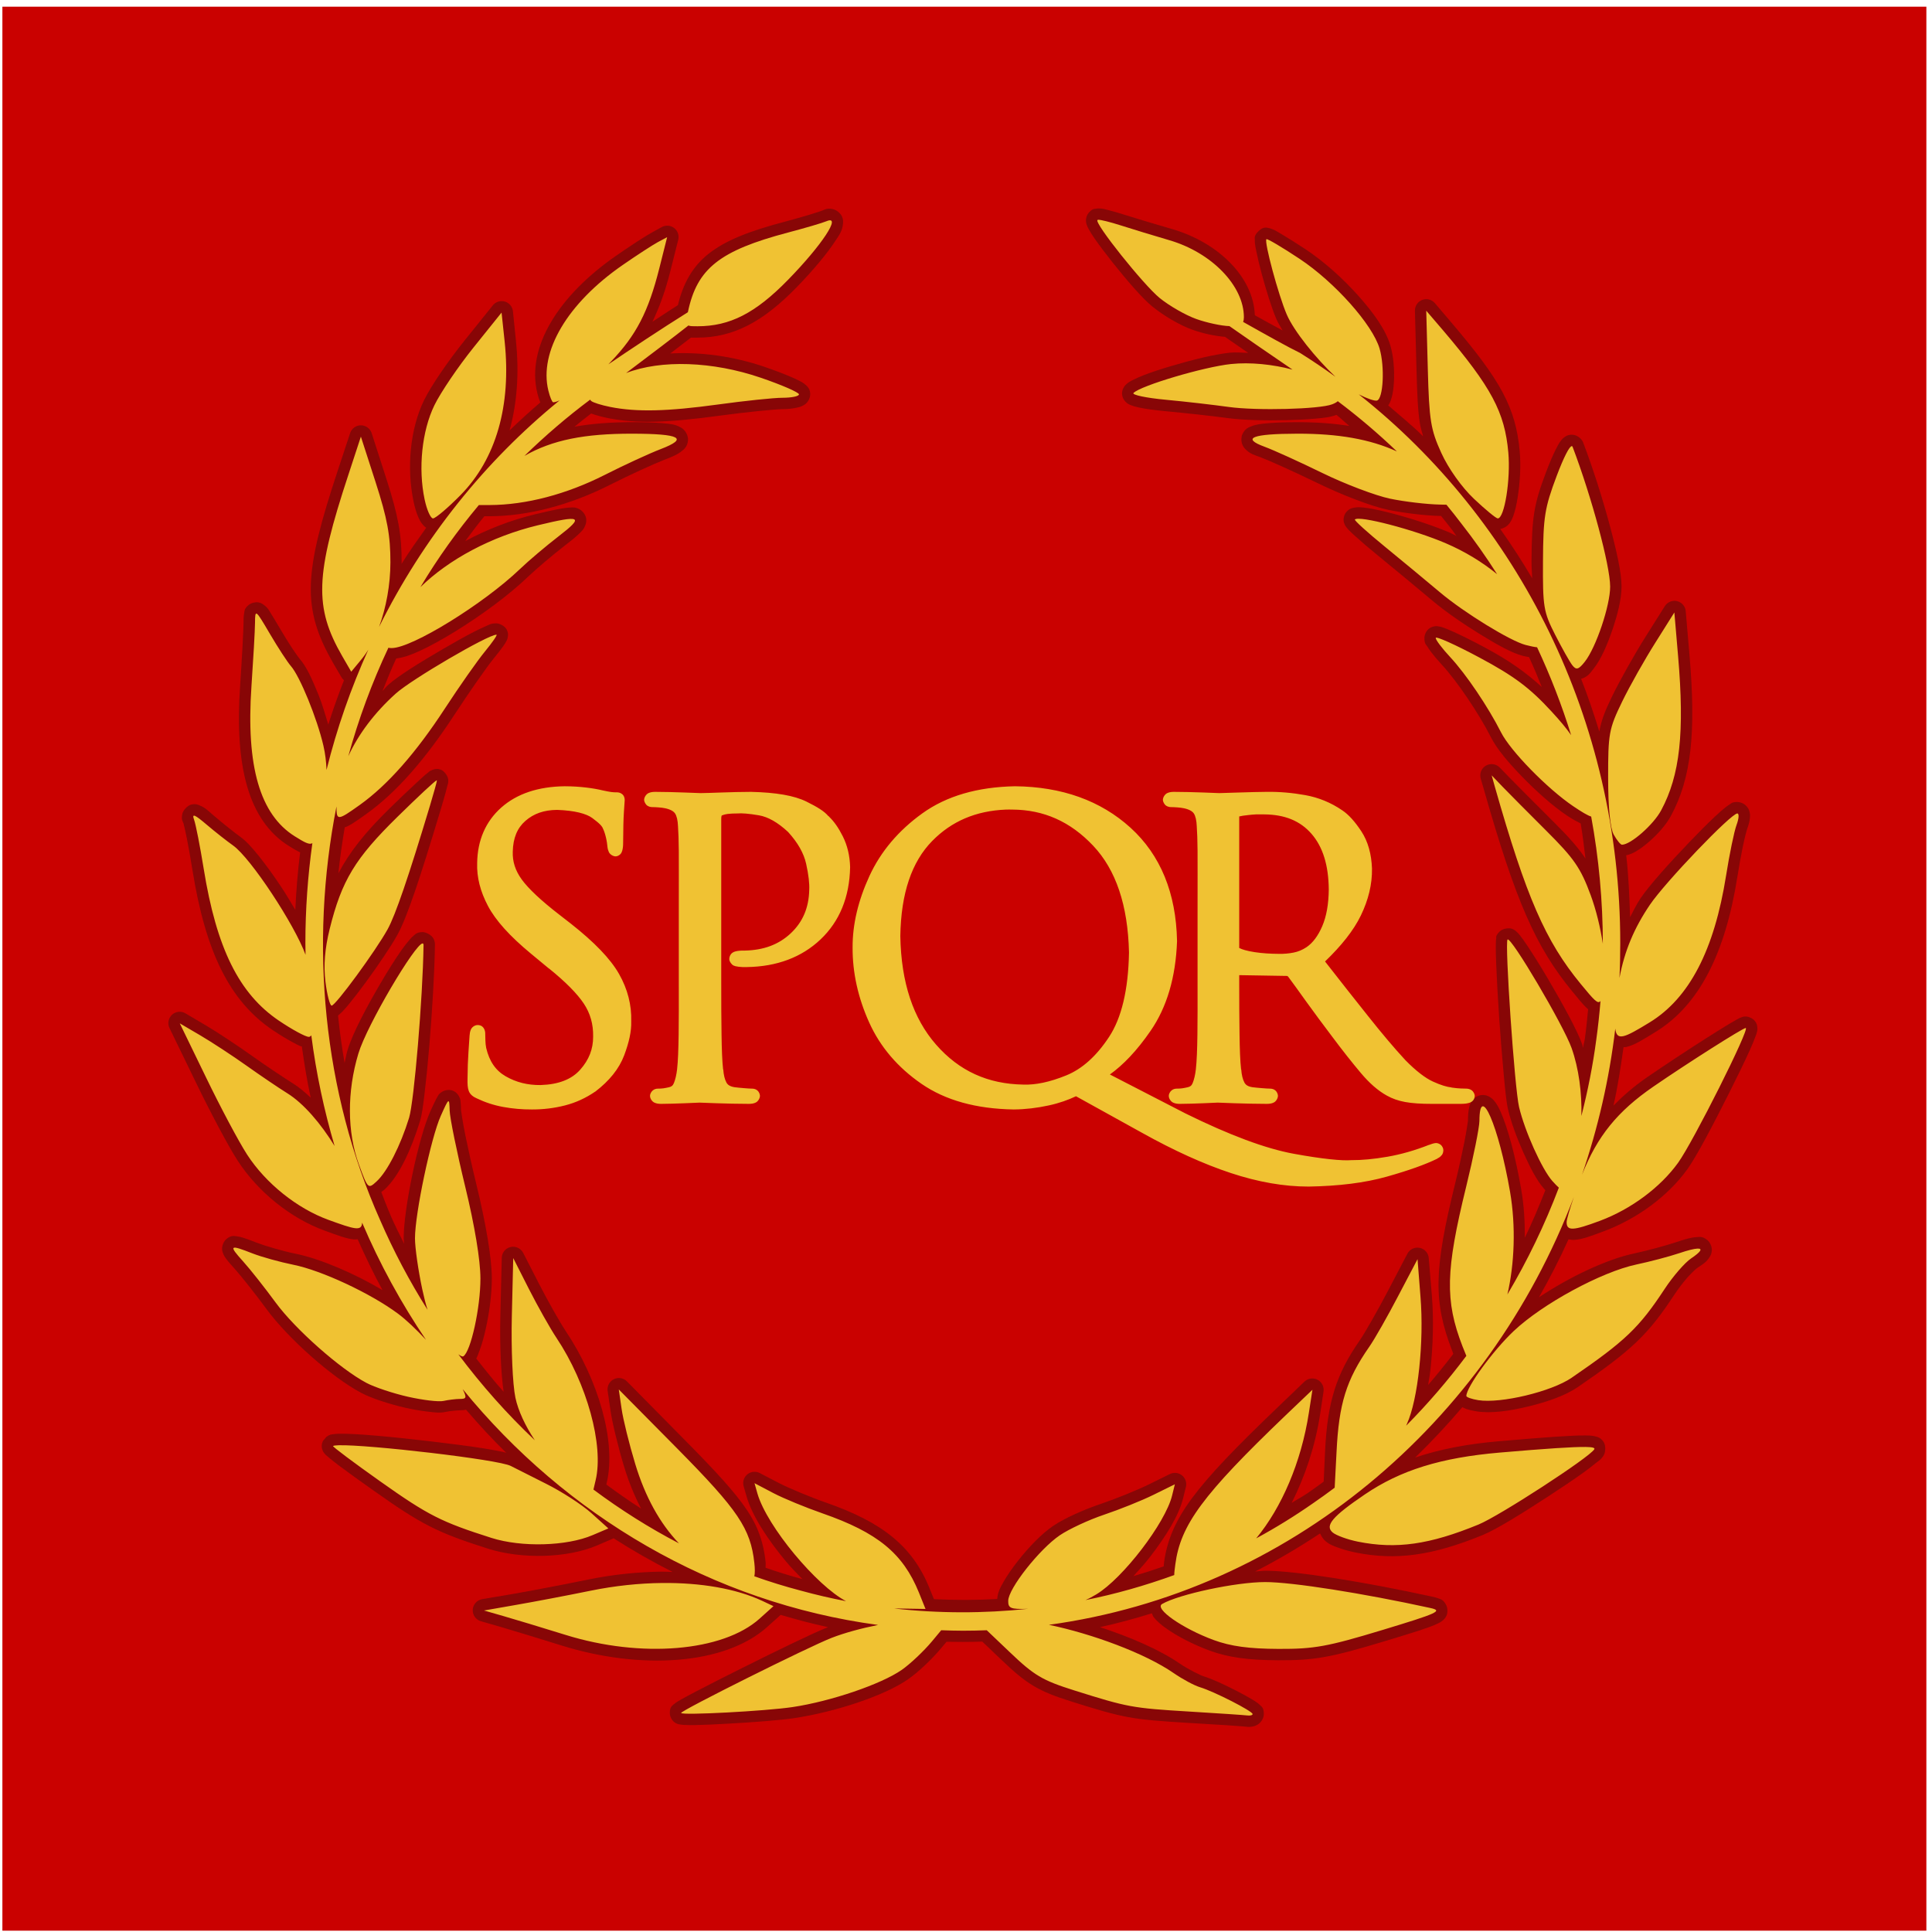 <svg width="241" height="241" viewBox="0 0 241 241" fill="none" xmlns="http://www.w3.org/2000/svg">
<path d="M240.298 0.835H0.298V240.835H240.298V0.835Z" fill="#CA0100"/>
<path d="M136.979 26C136.897 26.002 136.808 26.013 136.669 26.039C136.529 26.066 136.326 26.003 135.893 26.447C135.521 26.828 135.464 27.273 135.466 27.513C135.468 27.753 135.508 27.879 135.544 27.998C135.616 28.235 135.706 28.391 135.796 28.56C135.977 28.899 136.203 29.261 136.494 29.685C137.076 30.533 137.883 31.605 138.763 32.71C140.523 34.92 142.447 37.175 143.747 38.237C145.112 39.352 147.135 40.554 148.731 41.126C150.04 41.596 151.559 41.92 152.803 42.018C153.547 42.54 154.773 43.377 155.692 44.016C154.923 44.005 154.136 43.919 153.404 43.996C151.51 44.195 148.708 44.886 146.151 45.645C144.873 46.024 143.672 46.415 142.7 46.789C142.214 46.976 141.789 47.169 141.42 47.351C141.051 47.533 140.758 47.663 140.392 48.03C140.185 48.238 139.94 48.668 139.965 49.135C139.991 49.602 140.215 49.919 140.373 50.086C140.687 50.419 140.879 50.46 141.051 50.532C141.396 50.675 141.706 50.755 142.118 50.842C142.942 51.014 144.055 51.169 145.337 51.288C147.796 51.517 151.308 51.898 153.055 52.141C154.979 52.409 157.83 52.476 160.482 52.413C161.808 52.381 163.069 52.319 164.128 52.219C165.187 52.118 165.963 52.046 166.707 51.753C167.266 52.184 167.769 52.686 168.317 53.13C166.337 52.819 164.211 52.66 161.859 52.665C160.42 52.667 159.249 52.705 158.31 52.781C157.372 52.857 156.714 52.925 156.061 53.188C155.734 53.32 155.274 53.491 154.975 54.177C154.825 54.52 154.812 54.975 154.917 55.302C155.021 55.629 155.176 55.845 155.324 56C155.915 56.622 156.459 56.752 157.263 57.047C158.195 57.39 161.508 58.872 164.322 60.247C167.264 61.685 170.988 63.139 173.107 63.582C175.027 63.984 177.811 64.325 179.603 64.358C179.609 64.358 179.616 64.358 179.622 64.358H179.758C180.227 64.939 180.694 65.521 181.154 66.123C181.161 66.129 181.167 66.136 181.174 66.142C181.354 66.372 181.5 66.627 181.678 66.86C181.418 66.739 181.186 66.585 180.921 66.472C178.828 65.574 176.083 64.683 173.746 64.067C172.578 63.76 171.52 63.523 170.663 63.389C170.235 63.321 169.863 63.276 169.5 63.272C169.318 63.27 169.142 63.287 168.918 63.33C168.694 63.373 168.383 63.409 168.006 63.796C167.683 64.127 167.588 64.6 167.599 64.862C167.61 65.124 167.673 65.263 167.715 65.367C167.801 65.574 167.854 65.64 167.909 65.716C168.02 65.867 168.11 65.968 168.22 66.084C168.44 66.316 168.721 66.578 169.073 66.898C169.776 67.54 170.753 68.372 171.846 69.264C173.994 71.018 177.098 73.592 178.73 74.966C180.322 76.305 182.528 77.826 184.625 79.115C186.723 80.405 188.545 81.441 189.958 81.811C190.26 81.89 190.473 81.912 190.734 81.966C191.296 83.191 191.82 84.436 192.324 85.689C190.394 83.941 188.394 82.47 185.246 80.783C183.716 79.964 182.332 79.273 181.29 78.805C180.769 78.572 180.339 78.384 179.971 78.262C179.787 78.201 179.639 78.158 179.37 78.126C179.236 78.111 179.076 78.074 178.711 78.185C178.528 78.24 178.282 78.348 178.051 78.611C177.821 78.875 177.683 79.272 177.683 79.561C177.683 80.366 177.898 80.403 178.032 80.628C178.166 80.853 178.314 81.062 178.497 81.307C178.865 81.796 179.348 82.37 179.874 82.936C181.688 84.885 184.453 88.946 185.983 91.972C186.73 93.451 188.21 95.182 189.958 96.976C191.706 98.77 193.681 100.525 195.427 101.707C196.163 102.206 196.639 102.439 197.172 102.716C197.428 104.168 197.593 105.634 197.773 107.098C196.885 105.756 195.712 104.429 193.856 102.58C191.607 100.339 189.137 97.864 188.426 97.131L187.069 95.734C186.848 95.512 186.56 95.369 186.25 95.328C185.939 95.287 185.624 95.35 185.353 95.508C185.083 95.665 184.872 95.908 184.754 96.198C184.636 96.489 184.618 96.81 184.703 97.111L185.11 98.508C189.056 112.363 191.551 118.106 196.106 123.64C196.949 124.664 197.442 125.295 197.967 125.773C198.008 125.81 198.061 125.851 198.103 125.889C197.991 127.074 197.88 128.256 197.715 129.438C197.715 129.445 197.715 129.451 197.715 129.457C197.659 129.884 197.526 130.293 197.463 130.718C197.416 130.576 197.416 130.412 197.366 130.272C196.732 128.487 194.876 125.127 193.042 122.011C192.124 120.453 191.215 119.004 190.501 117.938C190.144 117.406 189.849 116.978 189.57 116.639C189.431 116.47 189.318 116.329 189.105 116.154C188.998 116.067 188.877 115.949 188.562 115.844C188.246 115.739 187.431 115.792 187.011 116.251C186.516 116.791 186.666 116.913 186.642 117.046C186.618 117.179 186.611 117.268 186.603 117.376C186.588 117.592 186.584 117.826 186.584 118.113C186.584 118.687 186.605 119.457 186.642 120.362C186.717 122.174 186.842 124.549 187.011 126.995C187.179 129.44 187.382 131.943 187.573 133.995C187.764 136.047 187.911 137.529 188.116 138.397C188.504 140.044 189.241 142.011 190.055 143.827C190.869 145.643 191.679 147.227 192.576 148.248C192.65 148.333 192.7 148.384 192.77 148.462C191.984 150.473 191.143 152.46 190.21 154.396C190.221 152.399 190.105 150.376 189.764 148.404C189.043 144.229 188.1 140.771 187.224 138.766C187.005 138.264 186.801 137.862 186.526 137.486C186.388 137.298 186.223 137.111 185.963 136.923C185.704 136.735 185.256 136.519 184.703 136.613C184.15 136.708 183.761 137.082 183.578 137.369C183.396 137.657 183.325 137.901 183.268 138.145C183.153 138.634 183.116 139.164 183.113 139.832C183.113 139.831 182.941 141.108 182.647 142.566C182.353 144.025 181.95 145.865 181.503 147.686C180.211 152.955 179.518 156.59 179.448 159.729C179.378 162.867 179.974 165.462 181.115 168.416L181.29 168.882C180.277 170.206 179.236 171.505 178.148 172.76C178.246 172.108 178.365 171.518 178.439 170.821C178.756 167.849 178.852 164.559 178.614 161.629L178.226 156.955C178.206 156.645 178.085 156.35 177.881 156.115C177.677 155.881 177.401 155.72 177.096 155.659C176.791 155.597 176.475 155.637 176.195 155.773C175.916 155.91 175.689 156.134 175.55 156.412L173.165 160.97C171.87 163.452 170.177 166.398 169.635 167.175C166.656 171.455 165.585 174.906 165.291 181.041L165.117 184.822C164.415 185.341 163.715 185.849 163.003 186.335C162.997 186.335 162.99 186.335 162.984 186.335C162.383 186.754 161.732 187.077 161.122 187.479C162.776 184.192 164.05 180.448 164.671 176.425L165.098 173.575C165.141 173.284 165.093 172.987 164.96 172.725C164.827 172.463 164.616 172.249 164.356 172.112C164.096 171.976 163.8 171.924 163.509 171.963C163.217 172.003 162.946 172.132 162.732 172.333L159.416 175.514C154.222 180.486 150.881 183.935 148.711 186.858C146.541 189.781 145.551 192.273 145.201 194.945C145.177 195.128 145.18 195.231 145.162 195.391C143.911 195.829 142.651 196.24 141.381 196.612C142.112 195.809 142.845 195.008 143.533 194.111C145.444 191.62 147.056 189.043 147.586 186.878L147.935 185.462C147.996 185.202 147.981 184.93 147.893 184.677C147.805 184.425 147.648 184.203 147.439 184.036C147.23 183.87 146.978 183.766 146.712 183.737C146.447 183.708 146.178 183.755 145.938 183.872L143.262 185.191C141.9 185.864 139.106 186.997 137.27 187.615C135.227 188.302 132.776 189.392 131.394 190.329C129.881 191.356 128.267 193.061 126.914 194.79C126.238 195.654 125.641 196.519 125.189 197.311C124.778 198.029 124.454 198.629 124.393 199.463C121.761 199.61 119.135 199.61 116.501 199.482L115.938 198.106C115.939 198.099 115.939 198.093 115.938 198.086C113.822 192.896 110.095 189.897 103.043 187.44C101.045 186.744 98.272 185.575 97.128 184.977L94.782 183.755C94.536 183.626 94.257 183.571 93.981 183.599C93.704 183.627 93.442 183.735 93.227 183.911C93.012 184.087 92.853 184.322 92.771 184.588C92.689 184.853 92.687 185.137 92.765 185.404L93.133 186.684C93.855 189.16 95.789 192.057 98.02 194.751C98.691 195.561 99.397 196.251 100.095 196.981C98.549 196.57 97.014 196.082 95.499 195.565C95.489 195.309 95.531 195.099 95.499 194.809C95.248 192.53 94.649 190.555 93.153 188.332C91.656 186.109 89.329 183.587 85.532 179.741L78.201 172.314C77.993 172.104 77.724 171.965 77.432 171.916C77.14 171.867 76.84 171.911 76.574 172.042C76.309 172.173 76.091 172.383 75.951 172.644C75.812 172.905 75.758 173.204 75.797 173.497L76.146 175.902C76.362 177.443 77.1 180.477 77.872 183.019C78.438 184.884 79.148 186.598 79.966 188.177C78.484 187.243 77.064 186.226 75.642 185.191L75.68 184.977C76.914 179.835 74.598 172.078 70.6 166.089C69.901 165.042 68.333 162.292 67.264 160.194L65.267 156.296C65.125 156.015 64.893 155.789 64.608 155.654C64.323 155.52 64.002 155.484 63.694 155.553C63.387 155.622 63.111 155.792 62.911 156.036C62.712 156.279 62.599 156.582 62.591 156.897L62.416 164.15C62.329 167.808 62.497 171.379 62.823 173.613C61.637 172.281 60.512 170.872 59.41 169.463C59.589 169.138 59.693 168.799 59.837 168.416C60.119 167.667 60.372 166.755 60.593 165.76C61.036 163.769 61.353 161.448 61.35 159.477C61.345 156.895 60.612 152.634 59.41 147.686C58.893 145.557 58.419 143.431 58.072 141.733C57.725 140.035 57.512 138.572 57.51 138.494C57.498 138.078 57.495 137.761 57.452 137.428C57.43 137.261 57.455 137.121 57.239 136.73C57.13 136.534 56.899 136.195 56.424 136.031C55.949 135.868 55.425 136.024 55.183 136.167C54.699 136.453 54.679 136.632 54.582 136.788C54.484 136.943 54.415 137.082 54.33 137.253C54.16 137.596 53.949 138.034 53.69 138.611C52.198 141.934 50.354 150.768 50.354 154.473C50.354 154.645 50.402 154.951 50.412 155.152C49.83 153.971 49.231 152.795 48.706 151.584C48.706 151.577 48.706 151.571 48.706 151.565C48.287 150.623 47.943 149.652 47.562 148.695C47.678 148.591 47.854 148.491 47.969 148.384C49.775 146.711 51.275 143.467 52.39 139.852C52.638 139.048 52.778 137.936 52.972 136.303C53.167 134.67 53.372 132.639 53.554 130.466C53.918 126.12 54.208 121.23 54.252 117.919C54.255 117.715 54.276 117.44 54.039 117.027C53.801 116.614 53.112 116.263 52.701 116.271C51.998 116.283 51.81 116.54 51.615 116.698C51.419 116.855 51.269 117.024 51.111 117.202C50.793 117.558 50.456 117.991 50.083 118.52C49.337 119.579 48.453 120.981 47.562 122.496C45.779 125.524 43.995 128.863 43.354 130.99C43.193 131.522 43.112 132.061 42.985 132.599C42.646 130.642 42.373 128.683 42.171 126.704C42.176 126.701 42.166 126.688 42.171 126.684C42.279 126.608 42.336 126.524 42.404 126.471C42.55 126.355 42.654 126.243 42.772 126.122C43.007 125.88 43.254 125.587 43.548 125.23C44.134 124.515 44.866 123.57 45.623 122.535C47.136 120.464 48.75 118.1 49.579 116.601C50.754 114.474 52.334 109.757 54.989 100.932C55.231 100.127 55.447 99.371 55.609 98.779C55.691 98.483 55.754 98.226 55.803 98.023C55.828 97.921 55.863 97.838 55.881 97.751C55.899 97.664 55.92 97.661 55.92 97.344C55.92 96.812 55.403 96.19 55.066 96.045C54.73 95.9 54.554 95.923 54.427 95.929C54.172 95.94 54.07 95.984 53.922 96.045C53.5 96.22 53.535 96.264 53.418 96.355C53.302 96.446 53.177 96.539 53.03 96.665C52.737 96.918 52.369 97.264 51.925 97.674C51.036 98.494 49.863 99.606 48.59 100.854C45.492 103.891 43.603 106.294 42.21 108.941C42.405 107.017 42.682 105.105 43.005 103.201C43.384 103.085 43.688 102.901 44.013 102.696C44.474 102.407 45.004 102.03 45.7 101.533C49.396 98.895 53.032 94.761 56.696 89.141C58.475 86.412 60.76 83.142 61.582 82.141C62.071 81.546 62.487 81.017 62.785 80.589C62.933 80.375 63.058 80.193 63.172 79.969C63.23 79.857 63.293 79.771 63.347 79.426C63.374 79.253 63.437 78.968 63.192 78.514C62.947 78.061 62.281 77.758 61.931 77.758C61.186 77.758 61.032 77.93 60.613 78.107C60.194 78.284 59.696 78.522 59.139 78.805C58.026 79.373 56.661 80.142 55.261 80.958C52.459 82.589 49.678 84.3 48.396 85.457C48.138 85.689 47.963 85.956 47.717 86.194C48.257 84.828 48.812 83.473 49.423 82.141C50.361 82.024 51.289 81.691 52.41 81.171C53.745 80.552 55.26 79.71 56.851 78.728C60.031 76.763 63.434 74.275 65.829 71.979C66.813 71.036 68.987 69.186 70.522 68.004C71.343 67.372 71.951 66.882 72.403 66.414C72.629 66.18 72.843 65.988 73.024 65.502C73.114 65.259 73.199 64.888 73.062 64.455C72.926 64.022 72.565 63.671 72.287 63.524C71.731 63.23 71.417 63.298 71.084 63.311C70.752 63.324 70.405 63.377 69.999 63.447C69.186 63.586 68.143 63.816 66.779 64.145C63.645 64.902 60.69 66.065 58.033 67.5C58.811 66.45 59.591 65.404 60.419 64.397H61.097C65.881 64.381 71.144 62.986 76.088 60.48C78.439 59.288 81.602 57.841 82.914 57.338C83.844 56.982 84.485 56.724 85.066 56.252C85.357 56.017 85.788 55.66 85.823 54.875C85.84 54.483 85.673 54.067 85.473 53.809C85.273 53.55 85.077 53.407 84.892 53.305C84.152 52.897 83.518 52.864 82.565 52.781C81.611 52.698 80.399 52.667 78.88 52.665C76.159 52.66 73.809 52.85 71.666 53.227C72.35 52.669 73.04 52.114 73.741 51.579C73.869 51.627 73.987 51.668 74.129 51.715C74.629 51.877 75.236 52.038 75.855 52.16C79.377 52.86 83.329 52.734 89.778 51.85C93.038 51.403 96.803 51.038 97.613 51.036C98.257 51.035 98.844 50.974 99.358 50.861C99.615 50.805 99.846 50.757 100.134 50.609C100.278 50.535 100.447 50.443 100.638 50.241C100.83 50.038 101.065 49.647 101.065 49.174C101.065 48.643 100.855 48.395 100.735 48.243C100.615 48.092 100.508 48.019 100.425 47.952C100.257 47.819 100.136 47.731 99.979 47.642C99.663 47.464 99.271 47.279 98.815 47.08C97.903 46.681 96.704 46.22 95.363 45.761C91.405 44.407 87.325 43.885 83.612 44.093C84.427 43.467 85.522 42.639 86.191 42.115C86.462 42.135 86.718 42.115 87.005 42.115C91.431 42.115 95.118 40.195 99.319 35.891C101.487 33.67 103.19 31.602 104.187 30.073C104.685 29.308 105.07 28.848 105.156 27.901C105.178 27.664 105.192 27.358 105.021 26.989C104.849 26.621 104.424 26.259 104.051 26.136C103.306 25.891 102.93 26.116 102.558 26.272C102.453 26.316 101.725 26.559 100.871 26.815C100.016 27.07 98.955 27.376 97.923 27.649C93.575 28.797 90.562 29.941 88.382 31.663C86.341 33.276 85.201 35.423 84.562 38.062C83.483 38.74 82.522 39.399 81.382 40.137C82.262 38.315 82.999 36.296 83.631 33.777L84.601 29.918C84.67 29.65 84.659 29.368 84.57 29.106C84.48 28.844 84.316 28.614 84.097 28.445C83.878 28.276 83.615 28.175 83.339 28.154C83.063 28.133 82.787 28.193 82.545 28.328L81.382 28.968C80.525 29.43 78.656 30.654 76.863 31.896C69.702 36.854 65.621 43.298 67.031 49.058C67.136 49.485 67.264 49.867 67.4 50.202C66.085 51.325 64.807 52.489 63.56 53.693C64.5 50.321 64.778 46.543 64.355 42.484V42.465L63.987 38.858C63.963 38.575 63.855 38.305 63.676 38.084C63.497 37.864 63.256 37.702 62.984 37.62C62.712 37.539 62.422 37.541 62.151 37.627C61.88 37.712 61.641 37.878 61.466 38.101L57.975 42.445C55.995 44.906 53.798 48.074 52.895 49.93C51.152 53.513 50.702 58.375 51.595 62.593C51.751 63.328 51.951 63.997 52.197 64.552C52.319 64.83 52.444 65.066 52.642 65.328C52.752 65.472 52.919 65.671 53.166 65.832C52.11 67.317 51.049 68.795 50.083 70.35C50.083 70.285 50.102 70.222 50.102 70.156C50.107 66.684 49.669 64.302 48.202 59.743L46.359 54.022C46.266 53.742 46.088 53.499 45.849 53.325C45.61 53.152 45.323 53.058 45.028 53.055C44.733 53.053 44.445 53.144 44.204 53.313C43.963 53.483 43.781 53.724 43.683 54.003L42.132 58.696C40.037 65.037 38.9 69.291 38.777 72.891C38.654 76.49 39.641 79.367 41.473 82.548C41.473 82.554 41.473 82.561 41.473 82.567L42.597 84.487C42.679 84.627 42.784 84.751 42.908 84.856C42.199 86.671 41.542 88.508 40.949 90.382C40.562 89.145 40.234 87.916 39.747 86.717C38.952 84.764 38.265 83.186 37.361 82.16C37.306 82.098 36.853 81.49 36.392 80.783C35.931 80.077 35.397 79.207 34.899 78.359C34.446 77.589 34.095 77 33.813 76.556C33.531 76.112 33.46 75.863 32.901 75.45C32.762 75.347 32.57 75.199 32.223 75.14C31.875 75.081 31.361 75.201 31.059 75.431C30.456 75.89 30.5 76.256 30.458 76.478C30.374 76.923 30.384 77.223 30.38 77.661C30.374 78.479 30.185 82.136 29.954 85.515C29.605 90.601 29.867 94.752 30.826 98.081C31.786 101.41 33.506 103.948 36.004 105.508C36.554 105.852 36.985 106.109 37.439 106.323C37.144 108.685 36.95 111.078 36.838 113.498C36.278 112.559 35.731 111.622 35.112 110.686C34.185 109.286 33.221 107.951 32.339 106.846C31.457 105.742 30.705 104.899 29.895 104.325C29.252 103.869 27.743 102.657 26.696 101.766C25.921 101.105 25.633 100.757 24.854 100.447C24.659 100.369 24.38 100.235 23.845 100.369C23.311 100.504 22.814 101.153 22.74 101.533C22.592 102.293 22.793 102.439 22.895 102.716C22.883 102.683 23.127 103.656 23.341 104.752C23.555 105.848 23.797 107.23 24.02 108.611C25.648 118.706 28.624 124.856 34.007 128.488C34.862 129.065 35.723 129.587 36.45 129.981C36.814 130.178 37.136 130.356 37.439 130.485C37.499 130.511 37.6 130.518 37.652 130.543C37.959 132.693 38.302 134.831 38.758 136.923C38.048 136.255 37.331 135.641 36.586 135.178C35.604 134.567 33.269 133.012 31.544 131.785C29.756 130.512 27.196 128.803 25.707 127.925L23.147 126.413C22.885 126.254 22.578 126.184 22.273 126.215C21.968 126.246 21.681 126.375 21.455 126.583C21.23 126.791 21.078 127.066 21.023 127.368C20.968 127.67 21.012 127.981 21.15 128.255L24.408 134.965C26.21 138.692 28.479 142.98 29.643 144.777C32.161 148.662 36.237 151.959 40.484 153.504C42.138 154.106 43.141 154.498 44.129 154.609C44.273 154.625 44.449 154.594 44.614 154.59C45.583 156.748 46.59 158.873 47.717 160.931C44.225 158.858 39.928 157.008 36.877 156.393C35.297 156.075 32.995 155.394 32.029 155.016C31.297 154.73 30.735 154.52 30.264 154.376C30.028 154.305 29.812 154.253 29.547 154.221C29.281 154.19 28.848 154.037 28.228 154.57C27.918 154.837 27.724 155.311 27.704 155.637C27.685 155.963 27.761 156.177 27.821 156.335C27.94 156.651 28.052 156.806 28.189 156.994C28.463 157.371 28.825 157.773 29.294 158.294C30.102 159.189 31.932 161.506 33.231 163.277C35.902 166.921 41.38 171.8 45.06 173.749C46.364 174.44 48.634 175.168 50.587 175.611C51.559 175.831 52.558 175.998 53.418 176.096C54.278 176.193 54.847 176.287 55.629 176.115C56.071 176.018 57.021 175.924 57.394 175.921C57.611 175.919 57.818 175.916 58.13 175.843C59.737 177.711 61.399 179.518 63.153 181.234C63.024 181.207 62.936 181.15 62.785 181.118C62.144 180.982 61.353 180.838 60.438 180.691C58.608 180.399 56.295 180.099 53.922 179.819C49.178 179.258 44.336 178.788 42.21 178.849C41.969 178.856 41.762 178.87 41.55 178.907C41.338 178.945 41.172 178.902 40.716 179.237C40.716 179.238 40.29 179.74 40.29 179.741C40.289 179.742 40.197 179.956 40.173 180.052C40.15 180.147 40.139 180.222 40.135 180.304C40.118 180.629 40.201 180.823 40.251 180.944C40.351 181.185 40.414 181.23 40.464 181.293C40.564 181.417 40.619 181.47 40.678 181.525C40.795 181.636 40.91 181.728 41.065 181.855C41.377 182.108 41.807 182.458 42.345 182.863C43.422 183.674 44.923 184.745 46.592 185.927C52.617 190.195 54.562 191.176 60.865 193.18C65.038 194.507 70.744 194.38 74.498 192.773L76.437 191.939C76.47 191.921 76.502 191.901 76.534 191.881C78.914 193.411 81.372 194.81 83.903 196.089C83.461 196.08 83.033 196.046 82.584 196.05C79.611 196.08 76.481 196.399 73.353 197.039C70.466 197.63 66.305 198.429 64.142 198.804L60.147 199.482C59.831 199.536 59.542 199.695 59.328 199.934C59.114 200.173 58.988 200.477 58.97 200.797C58.952 201.118 59.043 201.434 59.229 201.696C59.415 201.957 59.684 202.148 59.992 202.236L62.358 202.915C63.62 203.276 67.129 204.353 70.115 205.281C79.888 208.318 90.387 207.702 95.674 202.973L97.38 201.441C99.329 202.018 101.291 202.543 103.295 202.973C103.277 202.98 103.254 202.986 103.237 202.992C101.575 203.638 96.997 205.864 92.648 208.034C90.474 209.119 88.402 210.168 86.85 210.982C86.075 211.389 85.435 211.727 84.969 211.99C84.736 212.122 84.549 212.235 84.388 212.339C84.307 212.392 84.236 212.452 84.135 212.533C84.085 212.574 84.018 212.601 83.922 212.708C83.826 212.815 83.555 212.931 83.554 213.677C83.552 214.161 83.827 214.568 84.019 214.744C84.212 214.92 84.344 214.973 84.446 215.016C84.648 215.101 84.758 215.096 84.853 215.113C85.043 215.145 85.18 215.162 85.357 215.171C85.711 215.188 86.158 215.198 86.695 215.19C87.769 215.173 89.206 215.099 90.748 215.016C93.833 214.848 97.285 214.591 99.106 214.317C104.113 213.565 110.275 211.563 113.282 209.469C114.541 208.593 116.218 207.008 117.354 205.649L118.072 204.796C118.754 204.811 119.431 204.815 120.108 204.815C120.919 204.815 121.728 204.801 122.532 204.776L124.956 207.084C128.075 210.073 129.52 210.948 133.566 212.223C140.239 214.325 141.126 214.486 148.285 214.919C150.077 215.027 151.776 215.122 153.074 215.209C154.373 215.297 155.441 215.392 155.382 215.384C155.734 215.43 156.047 215.438 156.429 215.326C156.62 215.27 156.837 215.188 157.089 214.977C157.34 214.765 157.651 214.315 157.651 213.794C157.651 212.988 157.332 212.862 157.205 212.727C157.078 212.592 156.979 212.516 156.875 212.436C156.668 212.278 156.46 212.15 156.197 211.99C155.67 211.671 154.987 211.297 154.257 210.924C152.799 210.177 151.229 209.43 150.127 209.101C149.755 208.99 148.168 208.207 147.218 207.55C144.671 205.787 140.982 204.207 137.212 202.973C139.406 202.494 141.561 201.902 143.689 201.247C143.757 201.365 143.79 201.555 143.863 201.654C144.29 202.233 144.841 202.681 145.531 203.167C146.911 204.139 148.837 205.14 150.903 205.901C153.214 206.753 155.713 207.089 159.454 207.104C163.982 207.121 165.965 206.773 172.816 204.699C176.301 203.644 178.148 203.078 179.215 202.585C179.482 202.462 179.708 202.365 179.991 202.12C180.132 201.997 180.317 201.83 180.456 201.499C180.595 201.169 180.589 200.624 180.417 200.258C180.073 199.526 179.674 199.48 179.428 199.385C179.183 199.291 178.98 199.242 178.75 199.192C170.261 197.332 161.566 195.934 157.826 195.934C157.456 195.934 156.977 196.006 156.565 196.031C159.363 194.605 162.059 193.012 164.671 191.28C164.836 191.662 165.071 192.01 165.33 192.23C165.877 192.694 166.357 192.849 166.998 193.083C167.639 193.317 168.379 193.517 169.112 193.665C174.172 194.684 178.737 194.033 184.975 191.473C186.669 190.778 189.929 188.751 193.158 186.645C194.773 185.592 196.336 184.544 197.541 183.678C198.143 183.245 198.647 182.844 199.053 182.514C199.46 182.185 199.691 182.119 200.062 181.506C200.259 181.18 200.363 180.31 200.003 179.819C199.644 179.328 199.318 179.262 199.092 179.198C198.64 179.07 198.297 179.069 197.793 179.062C196.107 179.041 192.927 179.271 186.991 179.78C182.939 180.127 179.548 180.801 176.52 181.816C178.587 179.829 180.548 177.726 182.415 175.533C182.577 175.618 182.726 175.693 182.88 175.746C183.267 175.88 183.716 175.98 184.199 176.057C186.012 176.344 188.325 176.005 190.676 175.436C193.027 174.867 195.29 174.076 196.843 173.012C203.565 168.406 205.596 166.465 208.827 161.551C209.3 160.832 209.896 160.044 210.456 159.399C211.016 158.754 211.609 158.237 211.755 158.138C212.435 157.682 212.855 157.469 213.287 156.762C213.395 156.585 213.526 156.333 213.539 155.928C213.553 155.522 213.312 154.971 212.996 154.706C212.364 154.175 211.99 154.303 211.678 154.318C210.925 154.354 210.171 154.584 209.06 154.958C207.848 155.366 205.419 156.025 203.862 156.354C200.391 157.088 195.771 159.296 191.975 161.823C193.301 159.474 194.545 157.072 195.66 154.59C195.882 154.632 196.109 154.676 196.3 154.667C197.338 154.618 198.363 154.225 200.081 153.581C204.23 152.028 208.064 149.207 210.475 145.863C211.634 144.255 213.773 140.165 215.73 136.264C216.709 134.313 217.621 132.451 218.251 131.048C218.567 130.346 218.802 129.779 218.969 129.322C219.052 129.093 219.132 128.911 219.182 128.662C219.207 128.538 219.242 128.407 219.202 128.081C219.182 127.917 219.152 127.674 218.911 127.363C218.669 127.052 218.139 126.799 217.767 126.801C217.398 126.803 217.331 126.866 217.243 126.898C217.155 126.929 217.09 126.947 217.03 126.975C216.91 127.031 216.793 127.097 216.661 127.169C216.398 127.312 216.084 127.496 215.692 127.731C214.908 128.202 213.864 128.855 212.705 129.593C210.387 131.069 207.597 132.908 205.453 134.383C203.828 135.501 202.484 136.68 201.264 137.912C201.812 135.53 202.17 133.077 202.524 130.621C202.639 130.608 202.775 130.626 202.873 130.602C203.99 130.328 204.951 129.68 206.519 128.721C211.951 125.399 215.208 118.928 216.719 109.387C216.926 108.083 217.168 106.734 217.398 105.624C217.628 104.515 217.877 103.567 217.941 103.394C218.125 102.9 218.258 102.458 218.29 101.979C218.306 101.739 218.325 101.49 218.193 101.106C218.127 100.914 218.005 100.681 217.747 100.447C217.489 100.212 217.068 100.04 216.719 100.04C216.03 100.04 215.935 100.237 215.75 100.35C215.565 100.463 215.405 100.577 215.226 100.718C214.869 101 214.457 101.365 213.985 101.804C213.042 102.683 211.878 103.857 210.669 105.12C208.251 107.646 205.749 110.424 204.638 112.063C204.115 112.835 203.764 113.626 203.339 114.409C203.247 111.816 203.158 109.222 202.854 106.691C203.336 106.588 203.742 106.404 204.134 106.167C204.67 105.844 205.209 105.434 205.743 104.965C206.812 104.028 207.83 102.897 208.458 101.727C210.993 97.004 211.576 91.341 210.747 81.695L210.281 76.265C210.261 75.965 210.146 75.68 209.952 75.451C209.759 75.221 209.498 75.059 209.206 74.987C208.915 74.916 208.608 74.939 208.331 75.054C208.053 75.169 207.82 75.369 207.663 75.625L205.297 79.387C203.95 81.517 202.081 84.83 201.07 86.911C200.225 88.65 199.761 89.825 199.499 91.255C198.819 89.024 198.074 86.831 197.23 84.681C198.099 84.419 198.367 83.945 198.782 83.421C199.726 82.225 200.497 80.436 201.148 78.514C201.798 76.592 202.279 74.682 202.272 73.143C202.265 71.424 201.66 68.723 200.779 65.444C199.898 62.165 198.716 58.443 197.502 55.244C197.444 55.092 197.353 54.899 197.133 54.681C196.914 54.464 196.544 54.265 196.222 54.235C195.608 54.179 195.254 54.445 195.058 54.604C194.863 54.762 194.755 54.911 194.651 55.05C194.443 55.327 194.293 55.62 194.108 55.981C193.739 56.701 193.324 57.66 192.867 58.87C191.348 62.896 191.076 64.457 191.044 69.962C191.038 71.013 191.111 71.364 191.122 72.134C189.878 70.021 188.553 67.976 187.146 65.987C187.708 65.869 188.101 65.551 188.291 65.289C188.52 64.972 188.656 64.666 188.775 64.339C189.015 63.683 189.178 62.911 189.318 62.031C189.599 60.272 189.736 58.134 189.57 56.291C189.333 53.651 188.745 51.386 187.437 48.941C186.13 46.496 184.148 43.883 181.096 40.292L179.002 37.83C178.813 37.602 178.559 37.44 178.274 37.365C177.989 37.29 177.687 37.306 177.411 37.41C177.136 37.515 176.899 37.703 176.736 37.949C176.573 38.194 176.49 38.485 176.5 38.78L176.694 46.032C176.781 49.286 176.865 51.232 177.121 52.82C177.216 53.408 177.378 53.913 177.528 54.429C176.147 53.059 174.633 51.84 173.165 50.57C173.193 50.527 173.238 50.474 173.262 50.434C173.441 50.129 173.531 49.841 173.611 49.542C173.771 48.945 173.848 48.287 173.882 47.564C173.95 46.118 173.839 44.487 173.436 43.104C172.872 41.166 171.376 39.068 169.461 36.918C167.546 34.768 165.197 32.646 162.867 31.101C161.767 30.371 160.753 29.739 159.978 29.278C159.591 29.047 159.281 28.854 159.008 28.715C158.872 28.646 158.743 28.6 158.582 28.541C158.501 28.511 158.431 28.473 158.252 28.444C158.073 28.415 157.632 28.207 156.992 28.832C156.378 29.429 156.536 29.708 156.526 29.898C156.516 30.088 156.531 30.233 156.546 30.383C156.576 30.683 156.644 30.993 156.72 31.372C156.873 32.131 157.102 33.099 157.379 34.126C157.934 36.18 158.63 38.44 159.222 39.808C159.414 40.252 159.712 40.739 159.997 41.223C158.857 40.599 157.908 40.1 156.526 39.323C156.37 34.532 151.9 30.225 146.229 28.579C144.339 28.031 141.589 27.21 140.159 26.757C139.497 26.547 138.878 26.362 138.356 26.233C137.834 26.104 137.564 25.993 136.979 26Z" fill="#880606"/>
<path d="M136.994 27.415C136.947 27.415 136.909 27.441 136.897 27.453C136.508 27.851 142.635 35.521 144.653 37.169C145.837 38.135 147.884 39.311 149.211 39.787C150.52 40.257 152.378 40.655 153.36 40.679C155.343 42.069 157.989 43.897 161.234 46.109C158.786 45.45 155.946 45.159 153.554 45.41C150.18 45.765 142.314 48.096 141.396 49.017C141.156 49.257 142.984 49.64 145.468 49.871C147.951 50.102 151.468 50.513 153.264 50.763C156.777 51.252 164.623 51.045 166.179 50.433C166.492 50.31 166.729 50.184 166.877 50.045C169.447 51.981 171.914 54.072 174.246 56.309C170.89 54.775 166.906 54.089 161.854 54.098C156.192 54.108 154.811 54.65 157.743 55.727C158.862 56.138 162.114 57.614 164.957 59.004C167.8 60.394 171.597 61.828 173.393 62.204C175.188 62.58 177.988 62.911 179.617 62.941L180.432 62.96C181.063 63.722 181.672 64.501 182.274 65.287C183.868 67.322 185.367 69.441 186.754 71.629C184.914 70.124 182.732 68.789 180.354 67.77C176.375 66.063 169.523 64.276 169.01 64.803C168.908 64.907 170.58 66.419 172.733 68.177C174.886 69.934 177.991 72.513 179.637 73.897C182.639 76.423 188.366 79.944 190.302 80.452C190.897 80.608 191.374 80.705 191.738 80.743C193.395 84.283 194.821 87.947 195.984 91.7C195.35 90.79 194.565 89.864 193.541 88.752C190.81 85.786 188.876 84.343 184.582 82.042C181.569 80.428 179.094 79.32 179.094 79.579C179.094 79.838 179.907 80.9 180.897 81.965C182.876 84.092 185.634 88.175 187.239 91.35C188.412 93.673 193.011 98.378 196.236 100.562C197.321 101.296 198.037 101.721 198.486 101.861C199.444 107.081 199.936 112.407 199.94 117.724C199.629 115.67 199.098 113.497 198.428 111.673C197.173 108.261 196.35 107.081 192.862 103.606C190.611 101.363 188.156 98.885 187.413 98.118L186.075 96.722L186.463 98.118C190.394 111.923 192.773 117.384 197.187 122.746C198.87 124.792 199.323 125.296 199.65 124.86C199.518 126.461 199.348 128.059 199.126 129.65C198.703 132.878 198.065 136.073 197.264 139.21C197.34 136.349 196.944 133.276 196.043 130.736C195.03 127.885 188.46 116.756 188.053 117.2C187.687 117.599 188.932 135.726 189.488 138.085C190.196 141.088 192.324 145.821 193.638 147.316C193.953 147.675 194.265 147.981 194.452 148.15C192.7 152.779 190.544 157.241 188.034 161.472C188.916 157.68 189.109 152.974 188.363 148.654C186.949 140.466 184.566 134.956 184.543 139.831C184.539 140.656 183.797 144.335 182.895 148.014C180.326 158.484 180.225 162.225 182.429 167.93L182.914 169.132C180.606 172.21 178.1 175.125 175.409 177.839C175.448 177.765 175.474 177.677 175.506 177.607C176.879 174.614 177.652 167.399 177.193 161.763L176.825 157.07L174.42 161.647C173.107 164.165 171.49 167.016 170.813 167.988C167.934 172.125 167.01 175.105 166.722 181.117L166.489 185.577C165.602 186.24 164.707 186.892 163.793 187.516C161.501 189.117 159.137 190.576 156.696 191.899C159.866 188.074 162.315 182.42 163.27 176.23L163.716 173.36L160.38 176.54C150.031 186.449 147.255 190.225 146.612 195.137C146.534 195.731 146.477 196.155 146.476 196.475C142.857 197.789 139.167 198.84 135.403 199.597C135.861 199.399 136.287 199.164 136.761 198.88C140.063 196.897 145.367 189.984 146.205 186.566L146.554 185.15L143.878 186.469C142.403 187.198 139.628 188.306 137.711 188.951C135.794 189.596 133.323 190.752 132.204 191.511C129.668 193.23 125.766 198.175 125.766 199.694C125.766 200.572 125.976 200.775 128.267 200.683C122.697 201.276 117.081 201.266 111.512 200.644C111.6 200.646 111.697 200.643 111.784 200.644L115.449 200.703L114.615 198.628C112.631 193.764 109.473 191.174 102.592 188.777C100.523 188.056 97.776 186.931 96.483 186.256L94.118 185.014L94.486 186.314C95.691 190.45 101.896 197.834 105.539 199.733C103.635 199.365 101.751 198.93 99.877 198.414C97.93 197.902 95.994 197.306 94.098 196.63C94.179 196.241 94.178 195.692 94.098 194.963C93.627 190.685 92.081 188.387 84.518 180.729L77.188 173.321L77.537 175.726C77.722 177.048 78.492 180.151 79.244 182.629C80.478 186.699 82.3 190.012 84.693 192.519C80.975 190.582 77.413 188.334 74.027 185.81L74.299 184.646C75.342 180.296 73.217 172.583 69.412 166.883C68.629 165.709 67.093 162.979 65.999 160.832L64.021 156.935L63.846 164.187C63.75 168.247 63.946 172.712 64.292 174.349C64.638 175.981 65.522 177.86 66.716 179.662C63.246 176.383 60.059 172.791 57.175 168.938C57.473 169.15 57.692 169.257 57.796 169.19C58.732 168.598 59.936 163.098 59.929 159.475C59.925 157.181 59.216 152.904 58.029 148.014C56.986 143.722 56.116 139.451 56.09 138.531C56.042 136.882 56.017 136.89 54.984 139.191C53.757 141.925 51.765 151.372 51.765 154.472C51.765 155.656 52.181 158.524 52.676 160.832C52.891 161.833 53.099 162.657 53.336 163.392C51.083 159.818 49.095 156.066 47.402 152.164C40.293 136.198 38.577 117.826 41.972 100.6C41.972 102.389 42.109 102.385 44.881 100.407C48.361 97.923 51.904 93.891 55.508 88.364C57.307 85.605 59.548 82.416 60.492 81.266C61.435 80.117 62.087 79.172 61.927 79.172C60.856 79.172 51.326 84.749 49.361 86.522C46.716 88.907 44.695 91.594 43.446 94.337C44.726 89.68 46.404 85.144 48.449 80.801C48.562 80.834 48.696 80.841 48.876 80.84C51.413 80.826 60.319 75.336 64.874 70.969C65.938 69.95 68.098 68.117 69.683 66.897C72.897 64.423 72.514 64.214 67.104 65.52C61.248 66.934 55.982 69.788 52.444 73.238C54.602 69.617 57.053 66.208 59.735 62.999H61.112C65.622 62.984 70.673 61.655 75.443 59.237C77.837 58.023 80.986 56.569 82.424 56.018C85.928 54.675 84.858 54.109 78.875 54.098C72.962 54.087 68.909 54.866 65.417 56.871C68.005 54.352 70.739 52.001 73.62 49.851C73.643 49.904 73.692 49.961 73.736 50.006C73.925 50.2 74.996 50.539 76.122 50.763C79.417 51.417 83.211 51.328 89.599 50.453C92.891 50.001 96.486 49.621 97.608 49.619C98.73 49.616 99.664 49.435 99.664 49.192C99.664 48.949 97.512 48.013 94.893 47.117C88.892 45.064 82.452 44.847 78.1 46.535C81.387 44.059 83.962 42.107 85.876 40.601C86.088 40.704 86.45 40.698 87.001 40.698C91.047 40.698 94.234 39.072 98.306 34.9C102.545 30.557 105.026 26.788 103.115 27.589C102.562 27.822 100.401 28.451 98.306 29.005C89.757 31.263 86.953 33.496 85.818 38.895C85.812 38.921 85.804 38.927 85.798 38.953C82.51 41.007 78.435 43.716 75.889 45.449C75.996 45.343 76.099 45.224 76.199 45.12C79.353 41.837 80.884 38.884 82.249 33.446L83.219 29.587L82.056 30.207C81.414 30.554 79.441 31.834 77.673 33.058C70.783 37.828 67.212 43.864 68.404 48.727C68.599 49.525 68.876 50.181 69.005 50.181C69.192 50.181 69.464 50.098 69.8 49.948C60.484 57.532 52.771 67.165 47.285 78.203C48.168 75.798 48.697 72.938 48.701 70.155C48.706 66.79 48.308 64.673 46.859 60.168L45.017 54.467L43.485 59.14C39.319 71.748 39.166 75.73 42.69 81.848L43.814 83.788L45.017 82.333C45.342 81.946 45.657 81.512 45.947 81.034C43.784 85.811 42.026 90.831 40.731 96.043C40.692 94.998 40.57 94.002 40.343 93.018C39.559 89.624 37.409 84.36 36.29 83.09C35.876 82.619 34.693 80.814 33.672 79.075C31.867 76.002 31.824 75.961 31.811 77.679C31.804 78.651 31.597 82.235 31.365 85.63C30.681 95.6 32.432 101.611 36.775 104.324C37.994 105.085 38.577 105.411 38.966 105.177C38.398 109.247 38.094 113.412 38.094 117.646C38.094 118.131 38.105 118.617 38.113 119.101C36.772 115.379 31.287 107.036 29.076 105.468C28.345 104.949 26.86 103.789 25.78 102.869C24.273 101.586 23.91 101.437 24.209 102.249C24.423 102.831 24.961 105.586 25.411 108.377C27.012 118.299 29.822 123.966 34.797 127.323C36.435 128.428 38.113 129.34 38.52 129.34C38.64 129.34 38.74 129.274 38.831 129.146C39.438 133.879 40.424 138.497 41.739 142.953C40.007 140.132 37.865 137.636 35.844 136.379C34.795 135.726 32.493 134.172 30.744 132.927C28.995 131.682 26.414 129.996 25.004 129.165L22.425 127.653L25.683 134.362C27.466 138.052 29.771 142.398 30.822 144.02C33.151 147.614 37.063 150.745 40.964 152.164C44.255 153.362 45.124 153.622 45.172 152.513C47.372 157.675 50.052 162.571 53.142 167.135C51.92 165.823 50.663 164.623 49.632 163.858C46.209 161.317 40.113 158.476 36.6 157.769C34.919 157.43 32.629 156.794 31.5 156.353C28.613 155.224 28.494 155.318 30.337 157.361C31.235 158.358 33.046 160.655 34.37 162.461C36.829 165.816 42.431 170.767 45.715 172.507C46.721 173.04 49.057 173.817 50.892 174.233C52.727 174.648 54.715 174.888 55.314 174.756C55.912 174.624 56.838 174.508 57.369 174.504C58.17 174.498 58.252 174.379 57.718 173.282C70.607 189.075 88.861 199.916 109.534 202.7C107.483 203.106 105.387 203.669 103.736 204.31C100.885 205.416 84.965 213.36 84.964 213.676C84.964 214.001 95.52 213.445 98.888 212.939C103.669 212.221 109.929 210.082 112.482 208.305C113.54 207.568 115.237 205.965 116.263 204.736L117.408 203.359C118.301 203.39 119.202 203.418 120.103 203.418C121.102 203.418 122.099 203.397 123.089 203.359L125.921 206.055C128.999 209.005 130.02 209.608 134.007 210.864C140.672 212.964 141.209 213.07 148.357 213.502C151.949 213.718 155.197 213.938 155.571 213.986C155.945 214.035 156.25 213.96 156.25 213.812C156.25 213.45 151.42 210.986 149.715 210.476C148.967 210.253 147.487 209.451 146.418 208.712C142.793 206.203 136.169 203.789 130.846 202.681C160.724 198.585 185.552 177.653 196.333 149.294C195.798 150.861 195.422 152.131 195.422 152.455C195.422 153.568 196.211 153.546 199.591 152.281C203.472 150.827 207.118 148.111 209.326 145.047C211.214 142.429 218.336 128.231 217.762 128.234C217.402 128.236 210.487 132.625 206.243 135.545C201.763 138.627 199.241 141.736 197.342 146.541C199.332 140.729 200.741 134.625 201.492 128.312C201.672 129.922 202.66 129.442 205.777 127.536C210.726 124.51 213.841 118.522 215.318 109.191C215.739 106.537 216.322 103.704 216.618 102.908C216.913 102.113 216.959 101.473 216.715 101.473C215.925 101.473 207.73 110.033 205.816 112.856C203.846 115.763 202.646 118.604 202.015 121.99C202.084 120.549 202.112 119.105 202.112 117.646C202.112 89.694 189.303 64.854 169.495 49.192C170.493 49.704 171.487 50.047 171.764 49.968C172.554 49.74 172.755 45.764 172.093 43.491C171.223 40.502 166.496 35.194 162.106 32.282C159.937 30.843 158.075 29.742 157.976 29.839C157.668 30.139 159.475 36.839 160.516 39.244C161.412 41.313 164.157 44.716 166.586 47.001C165.156 45.969 163.678 44.971 162.184 44.034C160.712 43.324 157.872 41.734 155.067 40.155C155.128 40.004 155.164 39.813 155.164 39.574C155.164 35.641 151.136 31.492 145.836 29.955C143.933 29.403 141.182 28.555 139.728 28.093C138.455 27.689 137.322 27.41 136.994 27.415ZM177.911 38.759L178.105 45.992C178.278 52.477 178.466 53.585 179.792 56.503C180.666 58.425 182.338 60.781 183.864 62.223C185.289 63.569 186.618 64.664 186.831 64.667C187.67 64.68 188.451 59.791 188.15 56.445C187.698 51.416 186.062 48.327 180.005 41.202L177.911 38.759ZM62.566 38.992L59.076 43.336C57.155 45.722 54.958 48.969 54.189 50.549C52.634 53.746 52.144 58.414 52.967 62.301C53.243 63.604 53.713 64.667 54.015 64.667C54.316 64.667 55.863 63.368 57.447 61.758C61.872 57.261 63.789 50.618 62.954 42.637L62.566 38.992ZM196.081 55.65C195.788 55.623 195.07 57.015 194.181 59.373C192.679 63.353 192.506 64.507 192.474 69.98C192.442 75.683 192.535 76.321 193.987 79.172C194.846 80.859 195.814 82.578 196.14 82.992C196.625 83.61 196.918 83.525 197.691 82.546C199.099 80.764 200.862 75.516 200.852 73.161C200.84 70.523 198.562 62.05 196.178 55.766C196.154 55.703 196.123 55.653 196.081 55.65ZM208.861 76.399L206.495 80.161C205.188 82.227 203.313 85.537 202.345 87.53C200.696 90.925 200.596 91.529 200.6 97.013C200.602 100.731 200.856 103.314 201.298 104.11C201.68 104.8 202.147 105.371 202.326 105.371C203.412 105.371 206.247 102.884 207.212 101.085C209.568 96.697 210.147 91.374 209.326 81.829L208.861 76.399ZM54.461 97.343C54.208 97.447 52.122 99.401 49.593 101.88C44.299 107.072 42.622 109.825 41.119 115.901C40.519 118.326 40.348 120.429 40.595 122.455C40.795 124.096 41.152 125.442 41.371 125.442C41.861 125.442 46.849 118.638 48.352 115.92C49.33 114.151 50.978 109.328 53.627 100.523C54.105 98.932 54.499 97.518 54.499 97.362C54.499 97.352 54.477 97.336 54.461 97.343ZM70.44 98.079C67.137 98.121 64.477 99.007 62.528 100.736C60.584 102.461 59.558 104.817 59.522 107.659C59.458 109.438 59.92 111.209 60.86 112.992C61.821 114.816 63.595 116.78 66.212 118.945L68.462 120.807C68.468 120.807 68.475 120.807 68.481 120.807C70.571 122.495 72.014 123.968 72.825 125.19C73.628 126.399 74.016 127.749 73.989 129.301C73.988 129.307 73.988 129.314 73.989 129.32C73.99 130.855 73.481 132.186 72.379 133.431C71.324 134.623 69.717 135.278 67.434 135.351C65.805 135.369 64.384 135.005 63.09 134.265C61.852 133.558 61.044 132.42 60.647 130.716C60.583 130.402 60.565 130.132 60.55 129.824C60.535 129.509 60.527 129.221 60.53 129.01C60.536 128.734 60.491 128.528 60.375 128.312C60.299 128.17 60.145 128.011 59.987 127.943C59.829 127.876 59.7 127.864 59.58 127.866C59.244 127.863 58.889 128.102 58.746 128.409C58.624 128.672 58.597 128.907 58.572 129.204C58.572 129.21 58.572 129.217 58.572 129.223C58.538 129.649 58.499 130.318 58.436 131.24C58.372 132.177 58.327 133.282 58.32 134.556C58.306 135.233 58.325 135.685 58.475 136.088C58.635 136.52 59.013 136.81 59.444 136.999C60.517 137.514 61.602 137.87 62.78 138.085C63.946 138.298 65.139 138.402 66.348 138.396C67.755 138.402 69.139 138.235 70.478 137.892C71.833 137.545 73.079 136.967 74.221 136.185C74.234 136.179 74.247 136.173 74.26 136.166C76.008 134.829 77.229 133.326 77.867 131.628C78.469 130.025 78.775 128.638 78.74 127.439C78.739 127.433 78.74 127.426 78.74 127.42C78.74 127.413 78.739 127.407 78.74 127.4C78.8 125.36 78.289 123.379 77.227 121.505C76.141 119.588 74.127 117.517 71.215 115.222L69.819 114.136C67.493 112.345 65.899 110.834 65.088 109.715C64.275 108.594 63.921 107.471 63.963 106.244C64.001 104.532 64.522 103.293 65.534 102.404C66.568 101.496 67.841 101.04 69.49 101.027C71.681 101.101 73.15 101.501 73.872 102.035C74.307 102.358 74.642 102.628 74.861 102.85C75.08 103.072 75.172 103.259 75.171 103.257C75.181 103.291 75.194 103.323 75.21 103.354C75.339 103.61 75.464 103.964 75.579 104.44C75.695 104.923 75.745 105.317 75.773 105.623C75.798 105.881 75.861 106.09 75.947 106.282C76.08 106.581 76.481 106.821 76.781 106.825C76.987 106.829 77.217 106.717 77.363 106.573C77.508 106.43 77.569 106.282 77.615 106.127C77.709 105.812 77.732 105.482 77.731 105.061C77.739 103.378 77.772 102.113 77.828 101.279C77.886 100.419 77.918 99.931 77.925 99.825C77.925 99.819 77.925 99.812 77.925 99.805C77.933 99.574 77.856 99.252 77.596 99.049C77.329 98.841 77.084 98.835 76.839 98.836C76.709 98.837 76.484 98.831 76.238 98.797C76.001 98.764 75.663 98.699 75.21 98.603C74.566 98.445 73.874 98.327 73.097 98.235C72.312 98.142 71.424 98.082 70.44 98.079ZM126.599 98.079C121.935 98.172 118.077 99.287 115.061 101.454C112.089 103.589 109.863 106.209 108.448 109.288C107.049 112.333 106.341 115.306 106.354 118.189C106.338 121.347 107.039 124.467 108.41 127.517C109.794 130.597 111.991 133.159 114.945 135.196C117.938 137.26 121.77 138.319 126.444 138.396C126.45 138.396 126.457 138.396 126.464 138.396C127.876 138.384 129.337 138.217 130.827 137.892C132.175 137.597 133.262 137.2 134.22 136.747L142.385 141.266C146.425 143.523 150.142 145.204 153.535 146.327C156.934 147.452 160.167 148.016 163.231 148.014C163.237 148.014 163.244 148.014 163.251 148.014C166.998 147.951 170.243 147.553 173.005 146.773C175.721 146.006 177.812 145.261 179.307 144.524C179.307 144.518 179.307 144.511 179.307 144.504C179.489 144.413 179.652 144.334 179.831 144.097C179.837 144.097 179.844 144.097 179.85 144.097C180.006 143.89 180.048 143.641 180.044 143.457C180.044 143.239 179.912 143.014 179.811 142.895C179.675 142.732 179.401 142.592 179.171 142.584C179.159 142.584 179.146 142.584 179.133 142.584C178.986 142.588 178.828 142.622 178.648 142.681C178.513 142.726 178.402 142.768 178.26 142.817C178.254 142.817 178.247 142.817 178.241 142.817C176.517 143.495 174.795 143.993 173.082 144.291C171.354 144.592 169.86 144.724 168.622 144.718C168.603 144.717 168.583 144.717 168.564 144.718C167.423 144.813 164.979 144.579 161.389 143.923C157.869 143.279 153.362 141.597 147.892 138.9L138.448 134.033C140.123 132.829 141.801 131.089 143.529 128.583C145.563 125.632 146.66 121.902 146.825 117.413C146.826 117.401 146.826 117.388 146.825 117.375C146.708 111.411 144.767 106.659 141.027 103.257C137.3 99.868 132.459 98.137 126.619 98.079C126.613 98.079 126.606 98.079 126.599 98.079ZM81.745 98.778C81.414 98.776 81.143 98.816 80.892 98.933C80.598 99.069 80.347 99.462 80.349 99.786C80.349 99.792 80.349 99.799 80.349 99.805C80.358 100.026 80.548 100.372 80.756 100.504C80.921 100.608 81.128 100.678 81.338 100.678C81.558 100.678 81.846 100.693 82.172 100.717C82.484 100.74 82.731 100.773 82.909 100.814C82.915 100.814 82.922 100.814 82.928 100.814C83.644 100.961 84.028 101.204 84.208 101.473C84.41 101.775 84.549 102.326 84.577 103.102C84.576 103.108 84.576 103.115 84.577 103.121C84.623 103.762 84.663 104.771 84.674 106.147C84.684 107.523 84.676 110.091 84.674 113.845V122.63C84.679 125.045 84.68 127.189 84.654 129.049C84.628 130.905 84.576 132.359 84.46 133.393C84.379 134.089 84.243 134.655 84.072 135.08C83.933 135.428 83.763 135.551 83.452 135.623C83.243 135.67 83.013 135.72 82.754 135.758C82.512 135.794 82.3 135.795 82.094 135.797C82.088 135.797 82.082 135.797 82.075 135.797C81.84 135.802 81.595 135.855 81.377 136.069C81.272 136.172 81.079 136.426 81.086 136.709C81.084 137.033 81.335 137.406 81.629 137.543C81.88 137.659 82.151 137.7 82.482 137.698C83.337 137.692 84.318 137.664 85.41 137.62C86.477 137.577 87.077 137.549 87.253 137.543C87.256 137.543 87.288 137.542 87.291 137.543C87.491 137.55 88.179 137.577 89.386 137.62C90.621 137.664 91.973 137.691 93.419 137.698C93.74 137.693 94.02 137.664 94.292 137.523C94.553 137.388 94.785 137.031 94.796 136.709C94.796 136.703 94.796 136.695 94.796 136.689C94.796 136.685 94.791 136.672 94.796 136.67C94.783 136.409 94.623 136.165 94.525 136.069C94.307 135.855 94.061 135.802 93.827 135.797C93.821 135.797 93.814 135.797 93.807 135.797C93.583 135.795 93.265 135.777 92.838 135.739C92.406 135.7 92.015 135.673 91.655 135.623C91.05 135.53 90.765 135.32 90.608 135.022C90.399 134.625 90.269 134.088 90.22 133.412C90.214 133.405 90.207 133.399 90.2 133.393C90.085 132.359 90.032 130.905 90.006 129.049C89.98 127.185 89.962 125.041 89.968 122.63V102.132C89.966 101.945 89.992 101.817 90.026 101.725C90.191 101.657 90.45 101.575 90.782 101.531C91.139 101.485 91.519 101.473 91.926 101.473C91.946 101.474 91.965 101.474 91.984 101.473C92.485 101.421 93.418 101.487 94.68 101.706C95.8 101.9 97.005 102.571 98.306 103.781C99.528 105.121 100.264 106.434 100.556 107.737C100.868 109.133 100.987 110.233 100.944 111.014C100.944 111.02 100.944 111.027 100.944 111.033C100.89 113.247 100.135 115.017 98.636 116.424C97.136 117.832 95.257 118.527 92.896 118.577C92.357 118.57 92.023 118.599 91.694 118.693C91.493 118.751 91.281 118.868 91.151 119.062C91.02 119.255 90.967 119.473 90.976 119.663C90.976 119.669 90.976 119.676 90.976 119.682C90.993 119.964 91.266 120.325 91.5 120.439C91.632 120.503 91.814 120.556 92.023 120.574C92.038 120.575 92.047 120.574 92.062 120.574C92.086 120.575 92.095 120.594 92.12 120.594C92.284 120.616 92.439 120.628 92.624 120.633C92.852 120.639 93.038 120.634 93.167 120.633C96.893 120.579 99.995 119.423 102.359 117.181C104.728 114.934 105.973 111.9 106.044 108.183C106.044 108.17 106.044 108.157 106.044 108.144C106.006 106.733 105.698 105.45 105.132 104.324C104.605 103.273 104.038 102.463 103.406 101.861C103.386 101.842 103.369 101.802 103.348 101.783L103.329 101.803C102.829 101.2 101.981 100.678 100.614 99.999C99.079 99.237 96.799 98.85 93.691 98.778C93.685 98.778 93.678 98.778 93.672 98.778C92.467 98.784 91.248 98.811 90.045 98.855C88.85 98.899 87.975 98.927 87.388 98.933C87.136 98.927 86.423 98.899 85.275 98.855C84.121 98.811 82.945 98.784 81.745 98.778ZM146.457 98.778C146.125 98.776 145.855 98.816 145.604 98.933C145.309 99.069 145.058 99.462 145.061 99.786C145.061 99.792 145.061 99.799 145.061 99.805C145.07 100.026 145.259 100.372 145.468 100.504C145.633 100.608 145.84 100.678 146.05 100.678C146.269 100.678 146.557 100.693 146.884 100.717C147.195 100.74 147.442 100.773 147.62 100.814C147.626 100.814 147.633 100.814 147.64 100.814C148.356 100.961 148.74 101.204 148.92 101.473C149.122 101.775 149.26 102.326 149.288 103.102C149.288 103.108 149.288 103.115 149.288 103.121C149.334 103.762 149.375 104.771 149.385 106.147C149.395 107.523 149.387 110.091 149.385 113.845V122.63C149.39 125.045 149.391 127.189 149.366 129.049C149.34 130.905 149.287 132.359 149.172 133.393C149.091 134.089 148.955 134.655 148.784 135.08C148.644 135.428 148.474 135.551 148.163 135.623C147.955 135.67 147.724 135.72 147.465 135.758C147.224 135.794 147.012 135.795 146.806 135.797C146.8 135.797 146.793 135.797 146.787 135.797C146.552 135.802 146.306 135.855 146.089 136.069C145.984 136.172 145.79 136.426 145.798 136.709C145.796 137.033 146.046 137.406 146.341 137.543C146.591 137.659 146.862 137.7 147.194 137.698C148.05 137.692 149.021 137.664 150.103 137.62C151.147 137.578 151.711 137.55 151.867 137.543C151.872 137.543 151.92 137.542 151.926 137.543C152.132 137.55 152.805 137.578 154.001 137.62C155.235 137.664 156.588 137.691 158.034 137.698C158.355 137.693 158.634 137.664 158.907 137.523C159.167 137.388 159.4 137.031 159.411 136.709C159.411 136.703 159.411 136.695 159.411 136.689C159.411 136.685 159.406 136.672 159.411 136.67C159.398 136.409 159.238 136.165 159.139 136.069C158.922 135.855 158.676 135.802 158.441 135.797C158.435 135.797 158.428 135.797 158.422 135.797C158.198 135.795 157.879 135.777 157.452 135.739C157.019 135.7 156.607 135.673 156.25 135.623C155.647 135.53 155.385 135.331 155.222 135.022C155.014 134.625 154.883 134.088 154.834 133.412C154.828 133.405 154.822 133.399 154.815 133.393C154.699 132.359 154.647 130.905 154.621 129.049C154.595 127.185 154.577 125.041 154.582 122.63V121.641L160.477 121.738C160.548 121.738 160.542 121.731 160.555 121.738C160.617 121.77 160.651 121.793 160.691 121.835C161.215 122.529 161.953 123.568 162.94 124.938C163.949 126.337 164.998 127.754 166.082 129.185C167.479 131.064 168.709 132.606 169.747 133.839C170.809 135.101 171.879 136.05 173.005 136.67C173.68 137.049 174.427 137.309 175.274 137.465C176.125 137.622 177.243 137.702 178.629 137.698H182.177C182.656 137.7 183.002 137.662 183.302 137.562C183.464 137.508 183.632 137.421 183.767 137.252C183.903 137.082 183.969 136.853 183.961 136.67C183.952 136.456 183.771 136.136 183.593 136.011C183.385 135.864 183.16 135.803 182.934 135.797C182.921 135.797 182.908 135.797 182.895 135.797C182.772 135.8 182.545 135.793 182.216 135.778C181.917 135.764 181.538 135.732 181.072 135.662C181.059 135.655 181.046 135.648 181.033 135.642C180.514 135.593 179.726 135.366 178.725 134.905C177.799 134.479 176.638 133.6 175.312 132.249C173.884 130.706 172.33 128.857 170.62 126.702C168.999 124.661 167.195 122.389 165.287 119.935C167.32 117.979 168.845 116.072 169.747 114.214C170.7 112.251 171.174 110.297 171.143 108.357C171.143 108.351 171.143 108.345 171.143 108.338C171.075 106.525 170.647 104.958 169.805 103.684C169.01 102.481 168.237 101.618 167.439 101.085C166.031 100.118 164.481 99.484 162.824 99.185C161.209 98.894 159.586 98.75 157.956 98.778C157.06 98.784 155.967 98.812 154.64 98.855C153.327 98.899 152.479 98.927 152.1 98.933C152.098 98.933 152.083 98.933 152.081 98.933C151.883 98.927 151.211 98.899 150.044 98.855C148.862 98.811 147.665 98.784 146.457 98.778ZM125.494 100.988C125.745 100.978 126.012 100.988 126.27 100.988C130.199 101.006 133.521 102.482 136.373 105.507C139.191 108.496 140.696 112.9 140.833 118.81C140.747 123.525 139.886 127.004 138.351 129.34C136.77 131.745 134.989 133.34 132.999 134.149C130.925 134.992 129.153 135.346 127.685 135.293C127.679 135.293 127.672 135.293 127.666 135.293C123.217 135.226 119.641 133.59 116.768 130.309C113.905 127.041 112.41 122.557 112.307 116.773C112.392 111.405 113.733 107.505 116.283 104.906C118.698 102.443 121.726 101.141 125.494 100.988ZM156.657 101.589C156.986 101.577 157.346 101.591 157.724 101.589C160.293 101.614 162.198 102.405 163.6 104.013C165 105.621 165.727 107.906 165.752 110.956C165.735 112.802 165.458 114.319 164.938 115.532C164.409 116.765 163.752 117.623 162.979 118.15C162.453 118.501 161.92 118.718 161.35 118.829C160.737 118.948 160.148 118.994 159.585 118.984C159.579 118.984 159.572 118.984 159.566 118.984C158.46 118.979 157.446 118.915 156.502 118.771C155.557 118.627 154.898 118.423 154.621 118.267C154.511 118.198 154.58 118.263 154.582 118.208C154.582 118.202 154.582 118.196 154.582 118.189V101.88C154.583 101.838 154.568 101.843 154.563 101.842C154.568 101.846 154.583 101.849 154.602 101.842C154.804 101.785 155.185 101.722 155.746 101.667C156.029 101.639 156.328 101.601 156.657 101.589ZM52.715 117.685C51.801 117.701 45.781 127.85 44.706 131.415C43.273 136.169 43.3 141.231 44.765 145.241C45.888 148.316 45.919 148.352 46.995 147.355C48.325 146.123 49.96 142.905 51.028 139.443C51.654 137.414 52.746 124.406 52.832 117.918C52.834 117.763 52.793 117.684 52.715 117.685ZM211.731 155.752C211.314 155.772 210.561 155.957 209.501 156.314C208.189 156.756 205.78 157.385 204.149 157.73C199.746 158.66 192.409 162.648 188.829 166.03C186.236 168.478 182.914 173.028 182.914 174.135C182.914 174.29 183.584 174.529 184.407 174.659C187.217 175.104 193.523 173.593 196.043 171.867C202.728 167.286 204.476 165.615 207.658 160.774C208.688 159.208 210.169 157.501 210.955 156.973C212.198 156.139 212.425 155.718 211.731 155.752ZM42.244 180.283C41.866 180.294 41.623 180.323 41.545 180.38C41.454 180.447 44.101 182.43 47.421 184.782C53.418 189.03 55.042 189.849 61.306 191.841C65.051 193.031 70.684 192.881 73.93 191.491L75.889 190.658L73.756 188.738C72.588 187.687 70.039 186.043 68.093 185.073C66.148 184.102 64.182 183.105 63.711 182.862C62.153 182.057 45.891 180.178 42.244 180.283ZM197.768 180.496C196.251 180.477 193.031 180.686 187.103 181.194C179.736 181.826 174.695 183.394 170.232 186.43C166.197 189.173 165.235 190.31 166.237 191.162C166.661 191.523 168.075 192.043 169.378 192.306C174.177 193.272 178.327 192.676 184.427 190.173C187.042 189.099 198.249 181.819 198.874 180.787C198.984 180.606 198.679 180.508 197.768 180.496ZM157.821 197.348C154.182 197.348 147.09 198.863 144.964 200.082C143.946 200.666 147.51 203.147 151.402 204.581C153.518 205.361 155.805 205.672 159.469 205.686C163.932 205.704 165.578 205.407 172.404 203.34C179.359 201.234 180.024 200.934 178.435 200.586C170.005 198.739 161.176 197.348 157.821 197.348ZM82.599 197.464C79.713 197.493 76.673 197.813 73.639 198.434C70.739 199.027 66.569 199.818 64.37 200.198L60.375 200.897L62.741 201.575C64.043 201.948 67.563 203.011 70.556 203.941C79.982 206.871 90.156 206.023 94.738 201.924L96.483 200.354L95.087 199.694C91.812 198.165 87.407 197.416 82.599 197.464Z" fill="#F0C233"/>
</svg>

